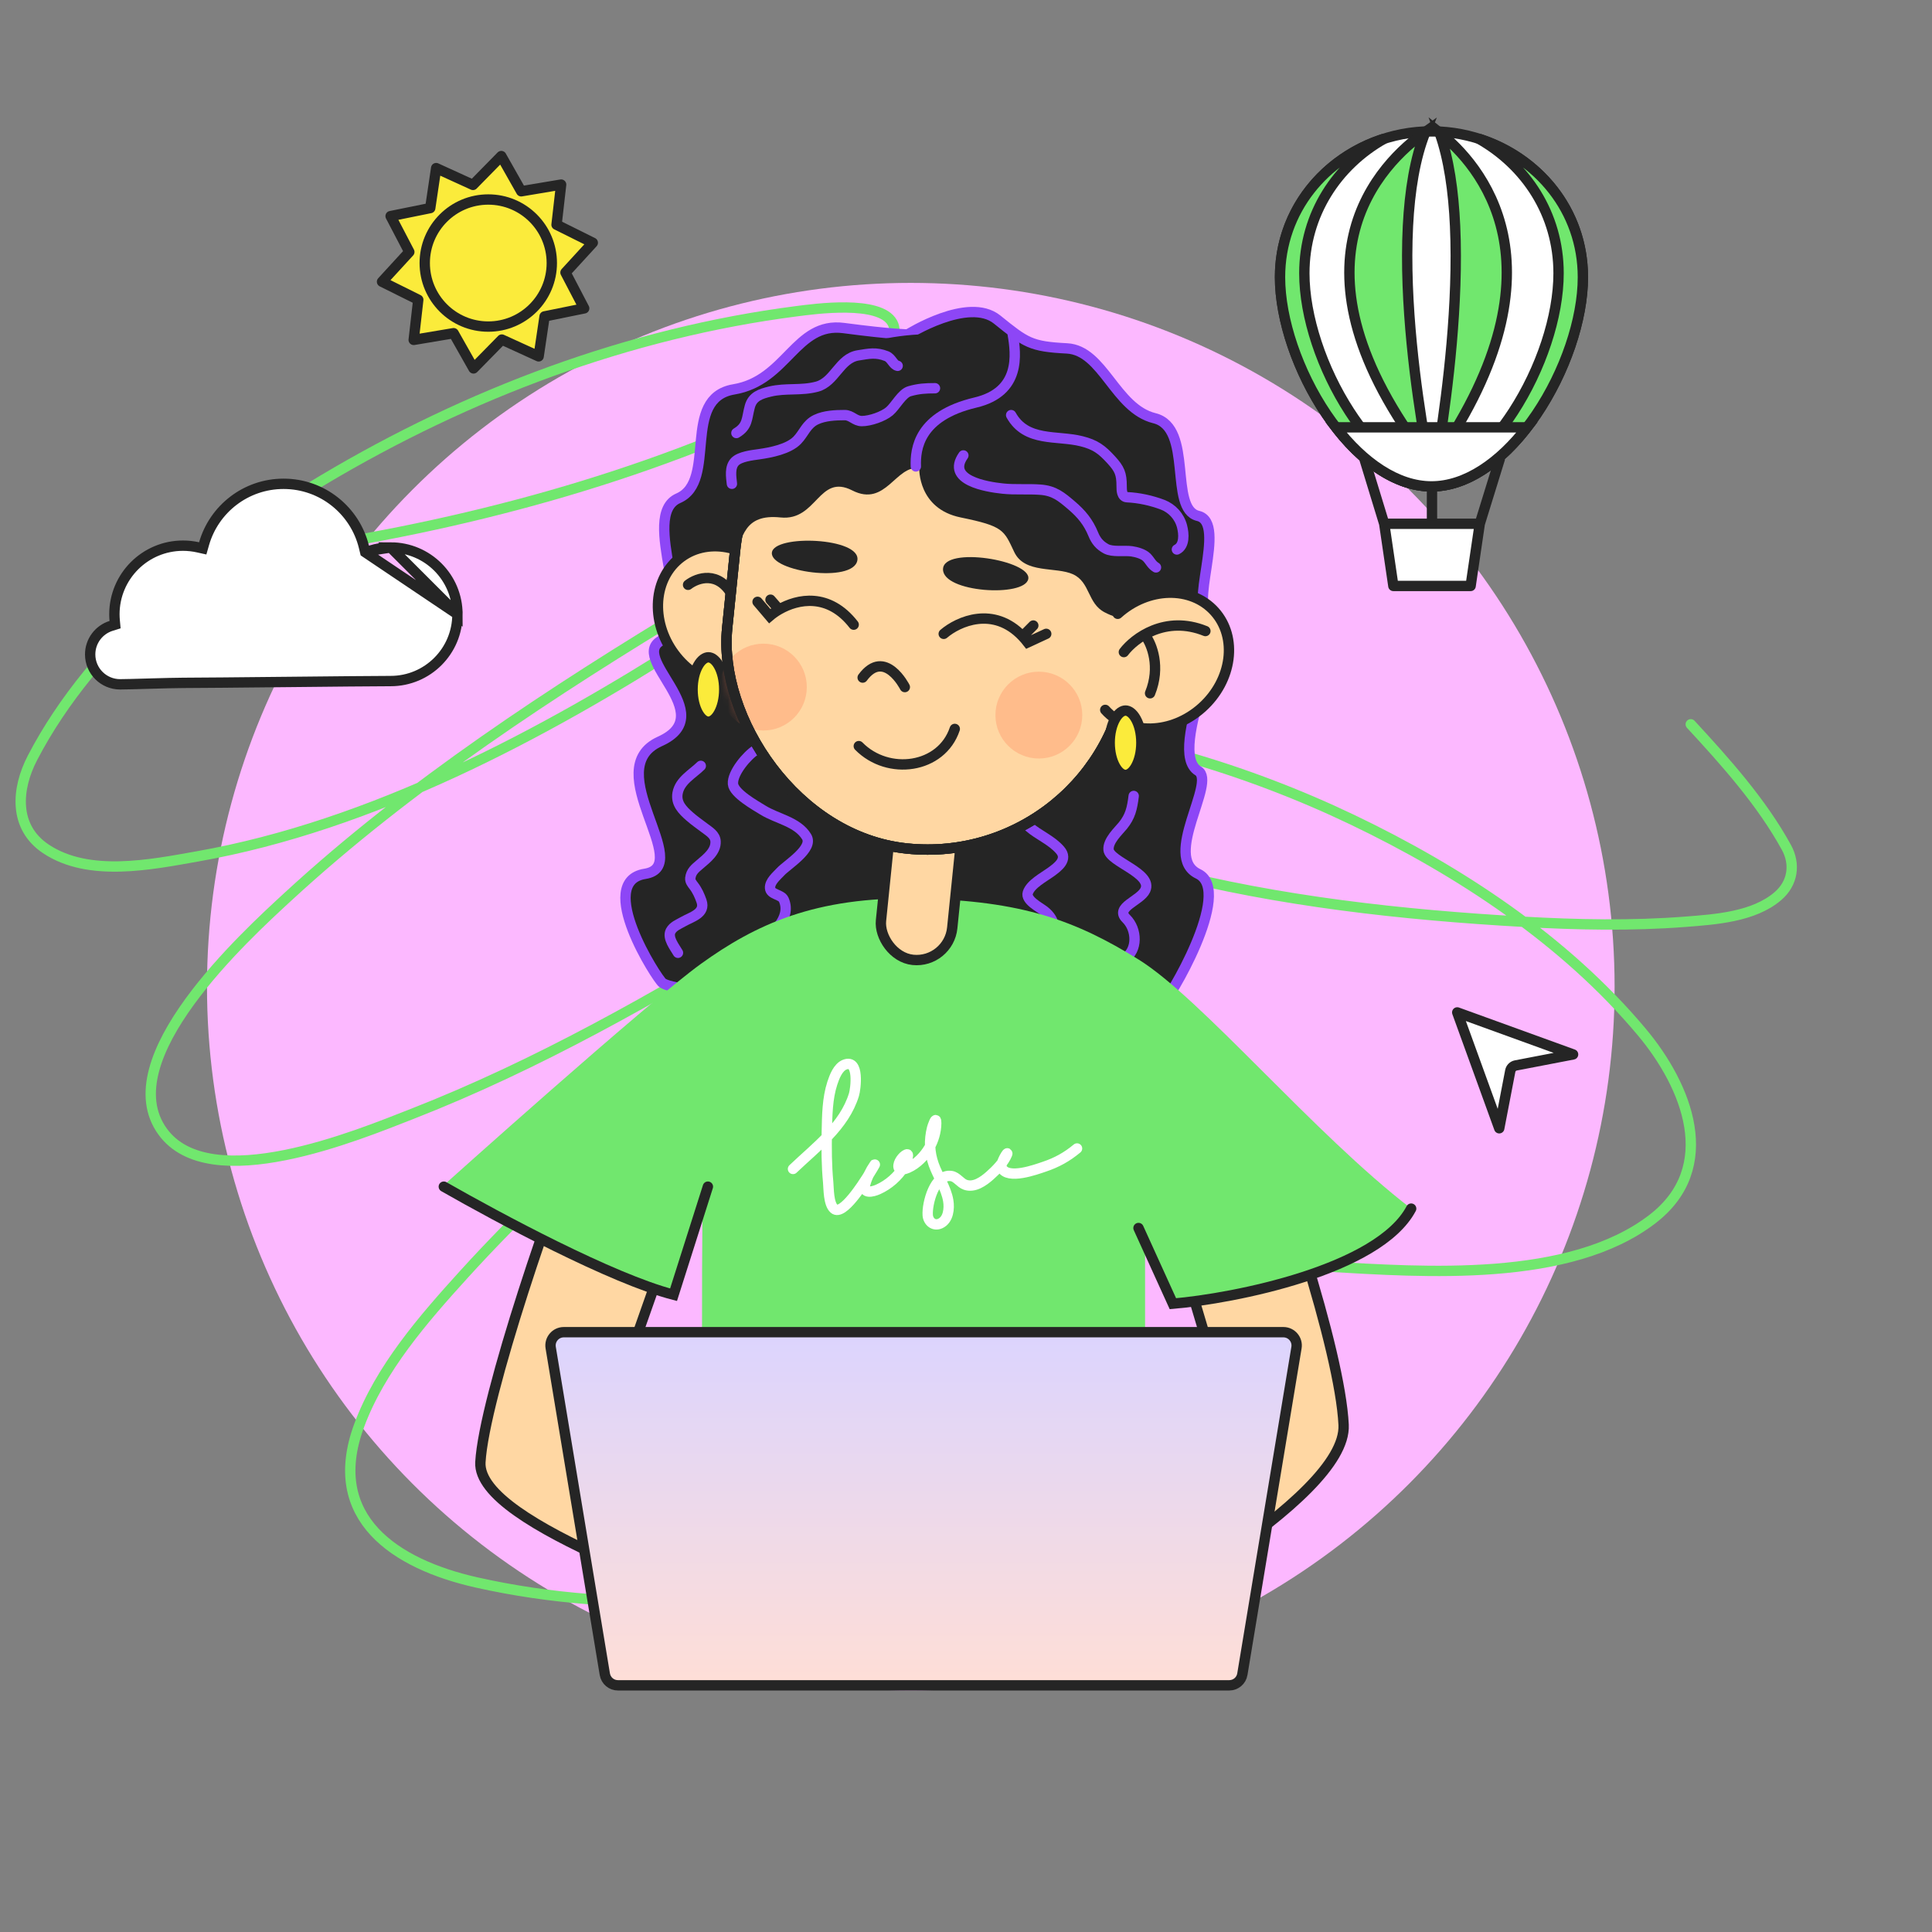 <svg width="280" height="280" viewBox="0 0 280 280" fill="none" xmlns="http://www.w3.org/2000/svg">
<rect x="0" y="0" width="280" height="280" fill="#808080" stroke="none"/>
<circle cx="132" cy="143" r="102" fill="#FCB8FF"/>
<path d="M245.038 104.971C250.08 110.426 255.302 116.261 258.894 122.801C260.241 125.254 259.842 128.008 257.658 129.881C254.153 132.886 248.602 133.251 244.252 133.589C236.437 134.197 228.554 134.031 220.735 133.589C203.332 132.607 185.329 130.632 168.421 126.247C158.513 123.678 141.425 119.868 135.318 110.365C130.89 103.475 142.472 104.331 146.065 104.671C163.13 106.286 180.546 111.408 195.982 118.793C211.501 126.218 226.792 136.263 237.923 149.547C244.51 157.407 249.235 169.158 239.496 176.667C227.472 185.938 206.369 184.365 192.313 183.559C169.345 182.242 146.113 177.764 124.458 169.999C120.152 168.455 97.446 159.854 104.462 151.644C111.091 143.887 129.437 148.226 137.79 149.771C158.598 153.622 202.095 172.605 185.198 201.015C175.29 217.673 152.257 223.597 134.756 227.536C113.504 232.319 90.436 234.155 69.037 229.334C57.313 226.692 47.102 220.028 52.036 206.634C55.087 198.349 61.396 191.119 67.239 184.683C74.771 176.387 82.997 168.698 91.205 161.084C102.335 150.761 114.817 141.148 124.87 129.769C125.637 128.901 129.151 125.211 125.544 126.697C120.665 128.707 116.138 131.721 111.652 134.451C94.992 144.587 77.877 154.349 59.675 161.459C51.927 164.484 30.433 173.453 23.576 164.006C15.973 153.53 35.517 135.683 41.775 129.918C59.304 113.77 80.211 100.082 100.567 87.815C107.905 83.393 115.193 78.895 122.511 74.442C126.106 72.255 130.99 68.337 135.206 67.4C138.93 66.572 129.259 72.187 126.181 74.442C117.598 80.731 109.005 87.054 100.043 92.797C78.614 106.529 53.903 119.64 28.631 124.112C21.855 125.312 12.856 127.165 6.65 123.026C1.945 119.888 2.356 114.358 4.703 109.841C13.5 92.9 30.826 79.09 46.868 69.535C67.792 57.073 91.167 48.232 115.396 45.112C118.146 44.758 127.474 43.466 129.327 46.76C131.696 50.974 118.875 56.809 116.894 57.773C93.101 69.352 66.879 76.297 40.802 80.024" stroke="#71E76E" stroke-width="1.5" stroke-linecap="round"/>
<path d="M165.953 226.928V163.059L102.084 158.404C101.825 167.627 101.463 194.244 102.084 226.928C121.529 238.306 152.766 231.669 165.953 226.928Z" fill="#71E76E"/>
<path d="M194.727 206.505C194.21 195.644 185.333 169.097 179.989 156.599L164.549 159.662L177.768 204.128L144.822 228.484L151.803 240.896C161.026 235.638 195.245 217.365 194.727 206.505Z" fill="#FFD7A3"/>
<path d="M194.727 206.505C194.21 195.644 185.333 169.097 179.989 156.599L164.549 159.662L177.768 204.128L144.822 228.484L151.803 240.896C161.026 235.638 195.245 217.365 194.727 206.505Z" stroke="#252525" stroke-width="1.5"/>
<path d="M69.622 211.914C70.14 202.605 80.292 172.715 85.636 160.217L101.286 168.092L87.826 206.308L123.648 222.276L113.304 237.015C104.082 231.757 69.105 221.223 69.622 211.914Z" fill="#FFD7A3"/>
<path d="M69.622 211.914C70.14 202.605 80.292 172.715 85.636 160.217L101.286 168.092L87.826 206.308L123.648 222.276L113.304 237.015C104.082 231.757 69.105 221.223 69.622 211.914Z" stroke="#252525" stroke-width="1.5"/>
<path d="M96.01 142.449C99.753 145.259 164.689 147.444 168.437 145.571C169.252 145.163 178.851 129.131 173.645 126.645C168.439 124.16 176.327 113.371 173.648 111.726C168.866 108.791 179.176 89.877 175.547 89.293C171.917 88.709 177.959 75.783 173.645 74.771C169.332 73.758 173.004 62.015 167.306 60.61C161.608 59.204 159.888 50.764 154.628 50.494C149.368 50.224 148.693 49.684 144.512 46.313C140.331 42.942 131.564 48.471 131.564 48.471C131.564 48.471 129.271 48.471 122.284 47.544C115.296 46.617 114.07 55.146 106.354 56.432C98.639 57.719 104.039 69.71 98.31 72.207C92.581 74.705 101.273 90.228 96.009 92.734C90.745 95.241 104.534 103.45 95.639 107.45C86.745 111.449 100.745 125.495 93.468 126.645C86.19 127.796 95.212 141.85 96.01 142.449Z" fill="#252525"/>
<path d="M131.564 48.471C131.564 48.471 140.331 42.942 144.512 46.313C148.693 49.684 149.368 50.224 154.628 50.494C159.888 50.764 161.608 59.204 167.306 60.61C173.004 62.015 169.332 73.758 173.645 74.771C177.959 75.783 171.917 88.709 175.547 89.293C179.176 89.877 168.866 108.791 173.648 111.726C176.327 113.371 168.439 124.16 173.645 126.645C178.851 129.131 169.252 145.163 168.437 145.571C164.689 147.444 99.753 145.259 96.01 142.449C95.212 141.85 86.19 127.796 93.468 126.645C100.745 125.495 86.745 111.449 95.639 107.45C104.534 103.45 90.745 95.241 96.009 92.734C101.273 90.228 92.581 74.705 98.31 72.207C104.039 69.71 98.639 57.719 106.354 56.432C114.07 55.146 115.296 46.617 122.284 47.544C129.271 48.471 131.564 48.471 131.564 48.471ZM131.564 48.471C133.192 49.732 136.638 53.091 137.396 56.432" stroke="#8D46F6" stroke-width="1.5"/>
<path d="M101.564 110.994C100.339 112.199 98.536 113.124 98.201 114.944C97.927 116.427 98.925 117.431 99.967 118.343C100.646 118.936 101.416 119.473 102.137 120.017C102.795 120.515 103.654 121.005 103.705 121.932C103.786 123.384 102.431 124.411 101.465 125.239C100.752 125.851 100.155 126.288 100.045 127.274C99.997 127.704 100.3 128.07 100.547 128.391C101.055 129.051 101.387 129.796 101.663 130.581C102.296 132.381 100.209 132.887 99.02 133.57C98.387 133.934 97.555 134.244 97.197 134.934C96.683 135.925 97.795 137.277 98.257 138.085" stroke="#8D46F6" stroke-width="1.5" stroke-linecap="round"/>
<path d="M164.305 115.356C164.076 117.188 163.811 118.318 162.742 119.647C162.108 120.434 160.536 121.846 160.662 123.159C160.83 124.906 167.103 126.557 165.988 128.992C165.273 130.553 161.522 131.473 163.223 133.135C164.825 134.702 164.907 137.734 163.006 138.895" stroke="#8D46F6" stroke-width="1.5" stroke-linecap="round"/>
<path d="M109.53 108.696C108.315 109.438 106.095 112.026 106.23 113.615C106.348 114.996 109.492 116.736 110.566 117.404C112.622 118.683 115.571 119.086 116.897 121.265C117.938 122.976 114.072 125.324 113.137 126.329C112.546 126.964 111.548 127.78 111.602 128.697C111.66 129.694 113.242 129.582 113.597 130.41C114.744 133.082 111.954 135.415 109.875 136.895" stroke="#8D46F6" stroke-width="1.5" stroke-linecap="round"/>
<path d="M152.49 110.993C150.031 112.699 145.9 116.996 149.124 119.818C150.554 121.069 152.379 121.741 153.644 123.208C154.802 124.551 153.349 125.627 152.274 126.406C151.276 127.129 149.358 128.124 148.956 129.388C148.61 130.474 150.714 131.514 151.36 132.032C154.573 134.611 151.392 137.619 148.811 138.909" stroke="#8D46F6" stroke-width="1.5" stroke-linecap="round"/>
<path d="M133.134 130.224C148.146 130.547 155.872 133.405 164.987 139.045C174.103 144.685 190.387 164.297 204.47 175.118C200.472 183.183 184.89 187.015 170.179 188.91C169.003 189.061 164.351 174.996 163.224 175.118C153.868 176.137 126.018 176.576 103.141 173.523C101.356 173.285 99.033 187.993 97.27 187.708C86.717 183.902 72.331 177.01 64.01 172.04C64.01 172.04 93.807 145.289 101.612 139.669C109.416 134.05 118.113 129.901 133.134 130.224Z" fill="#71E76E"/>
<path d="M114.927 169.413C118.296 166.194 122.344 163.254 123.765 158.637C124.007 157.85 124.583 153.457 122.428 154.295C121.44 154.679 120.92 156.085 120.625 156.989C119.902 159.204 119.881 161.664 119.83 163.966C119.777 166.42 119.793 168.887 120.024 171.331C120.114 172.276 120.055 174.461 120.887 175.188C122.136 176.281 125.173 171.4 125.625 170.711C126.026 170.101 127.149 168.224 126.73 168.821C126.152 169.648 125.616 170.721 125.374 171.7C125.032 173.078 126.467 172.735 127.263 172.378C128.776 171.7 130.128 170.517 130.994 169.103C131.025 169.052 132.022 167.029 131.362 167.319C130.81 167.562 130.126 168.49 130.219 169.122C130.31 169.742 131.275 169.39 131.576 169.258C132.873 168.683 133.973 167.554 134.677 166.341C135.302 165.262 135.67 164.015 135.684 162.765C135.698 161.551 135.138 163.278 135.084 163.492C134.633 165.273 134.703 167.018 135.316 168.754C135.943 170.531 137.118 172.142 137.429 174.025C137.612 175.138 137.457 176.774 136.266 177.32C135.336 177.746 134.518 177.039 134.454 176.109C134.338 174.446 135.444 170.066 137.874 170.44C138.674 170.563 139.156 171.444 139.909 171.709C141.202 172.164 142.539 171.188 143.456 170.382C144.346 169.599 145.515 168.416 145.956 167.281C146.213 166.621 144.878 168.618 145.181 169.258C146.019 171.027 150.18 169.48 151.335 169.093C153.172 168.477 154.635 167.662 156.093 166.447" stroke="white" stroke-width="1.5" stroke-linecap="round"/>
<path d="M64.32 171.979C72.207 176.486 88.692 185.337 97.616 187.641L102.593 171.979" stroke="#252525" stroke-width="1.5" stroke-linecap="round"/>
<path d="M204.517 175.163C199.806 184.046 178.873 188.189 169.983 188.94L164.999 177.973" stroke="#252525" stroke-width="1.5" stroke-linecap="round"/>
<rect x="129.524" y="115.357" width="10.378" height="23.35" rx="5.189" transform="rotate(5.824 129.524 115.357)" fill="#FFD7A3" stroke="#252525" stroke-width="1.5" stroke-linecap="round" stroke-linejoin="round"/>
<ellipse cx="9.136" cy="10.662" rx="9.136" ry="10.662" transform="matrix(-0.805 0.593 0.593 0.805 106.082 75.317)" fill="#FFD7A3" stroke="#252525" stroke-width="1.5" stroke-linecap="round" stroke-linejoin="round"/>
<path d="M104.961 99.928C104.961 101.319 104.643 102.542 104.166 103.39C103.676 104.262 103.116 104.594 102.667 104.594C102.218 104.594 101.658 104.262 101.168 103.39C100.691 102.542 100.373 101.319 100.373 99.928C100.373 98.537 100.691 97.314 101.168 96.466C101.658 95.594 102.218 95.262 102.667 95.262C103.116 95.262 103.676 95.594 104.166 96.466C104.643 97.314 104.961 98.537 104.961 99.928Z" fill="#FBEB3B" stroke="#252525" stroke-width="1.5"/>
<path d="M99.72 84.756C101.033 83.734 104.162 82.624 106.176 86.361" stroke="#252525" stroke-width="1.5" stroke-linecap="round" stroke-linejoin="round"/>
<rect x="109.498" y="50.756" width="58.33" height="69.619" rx="29.165" transform="rotate(5.824 109.498 50.756)" fill="#FFD7A3" stroke="#252525" stroke-width="1.5" stroke-linecap="round" stroke-linejoin="round"/>
<circle cx="150.558" cy="103.637" r="6.293" fill="#FD7B55" fill-opacity="0.3"/>
<mask id="mask0_2502_37820" style="mask-type:alpha" maskUnits="userSpaceOnUse" x="104" y="52" width="62" height="72">
<rect x="109.497" y="50.756" width="58.33" height="69.619" rx="29.165" transform="rotate(5.824 109.497 50.756)" fill="#FFD7A3" stroke="#252525" stroke-width="1.5" stroke-linecap="round" stroke-linejoin="round"/>
</mask>
<g mask="url(#mask0_2502_37820)">
<circle cx="110.636" cy="99.577" r="6.293" fill="#FD7B55" fill-opacity="0.3"/>
</g>
<path d="M136.771 91.862C138.889 90.052 143.972 87.78 148.192 92.226M151.627 91.862L148.944 93.103C148.697 92.785 148.446 92.493 148.192 92.226M148.192 92.226L149.753 90.656" stroke="#252525" stroke-width="1.5" stroke-linecap="round"/>
<path d="M123.722 90.531C120.092 85.858 115.604 86.785 112.914 88.336M109.79 87.222L111.549 89.29C111.92 88.973 112.382 88.642 112.914 88.336M112.914 88.336L111.665 86.91" stroke="#252525" stroke-width="1.5" stroke-linecap="round"/>
<path d="M149.025 83.911C149.54 81.225 136.736 79.098 136.669 82.491C136.603 85.884 148.509 86.597 149.025 83.911Z" fill="#252525"/>
<path d="M111.865 80.123C112.059 77.394 124.872 77.891 124.252 81.227C123.633 84.563 111.671 82.853 111.865 80.123Z" fill="#252525"/>
<path d="M125.023 98.2C128.236 93.866 131.135 99.576 131.135 99.576" stroke="#252525" stroke-width="1.5" stroke-linecap="round" stroke-linejoin="round"/>
<path d="M124.462 108.132C128.706 112.454 136.441 111.411 138.373 105.641" stroke="#252525" stroke-width="1.5" stroke-linecap="round" stroke-linejoin="round"/>
<rect x="109.498" y="50.756" width="58.33" height="69.619" rx="29.165" transform="rotate(5.824 109.498 50.756)" stroke="#252525" stroke-width="1.5" stroke-linecap="round" stroke-linejoin="round"/>
<rect x="109.496" y="50.756" width="58.33" height="69.619" rx="29.165" transform="rotate(5.824 109.496 50.756)" stroke="#252525" stroke-width="1.5" stroke-linecap="round" stroke-linejoin="round"/>
<path d="M137.263 48.483C159.116 49.732 176.618 71.303 165.067 90.034C162.968 89.247 162.58 90.034 160.087 88.739C157.593 87.444 158.008 84.375 155.515 83.232C153.021 82.089 148.506 83.194 146.994 80.01C145.482 76.826 145.482 76.27 139.236 74.994C132.99 73.719 133.226 67.864 133.226 67.864C129.803 67.351 128.394 73.568 123.51 71.074C118.626 68.58 118.418 75.542 113.119 74.994C107.82 74.446 107.569 77.828 106.376 81.289C101.068 65.055 115.409 47.234 137.263 48.483Z" fill="#252525"/>
<path d="M132.731 67.599C132.641 65.041 133.148 60.286 141.372 58.339C147.952 56.781 147.273 51.378 146.769 48.421" stroke="#8D46F6" stroke-width="1.5" stroke-linecap="round"/>
<path d="M135.505 56.265C134.136 56.265 133.127 56.326 131.826 56.697C130.703 57.018 129.799 58.85 128.905 59.607C128.002 60.371 126.105 61.026 124.901 61.026C123.907 61.026 123.398 60.16 122.425 60.16C121.099 60.16 119.517 60.229 118.289 60.809C116.86 61.484 116.533 62.769 115.548 63.791C114.291 65.094 111.71 65.589 109.969 65.835C108.996 65.972 107.259 66.165 106.531 66.892C105.723 67.701 105.962 69.104 106.074 70.115" stroke="#8D46F6" stroke-width="1.5" stroke-linecap="round"/>
<path d="M130.096 53.019C129.431 52.886 129.234 51.91 128.473 51.612C126.947 51.015 125.929 51.255 124.373 51.504C121.654 51.939 120.995 55.332 118.41 56.037C116.148 56.654 113.856 56.199 111.606 56.746C110.256 57.074 109.075 57.442 108.672 58.91C108.186 60.682 108.416 61.743 106.724 62.757" stroke="#8D46F6" stroke-width="1.5" stroke-linecap="round"/>
<path d="M139.619 66.003C137.071 69.613 142.965 70.563 145.341 70.812C147.168 71.003 148.951 70.834 150.764 70.968C152.801 71.119 153.798 71.966 155.308 73.252C156.75 74.481 157.734 75.684 158.446 77.424C158.847 78.405 159.373 79.022 160.285 79.528C161.24 80.059 162.96 79.744 164.024 79.901C164.694 80 165.69 80.268 166.188 80.766C166.707 81.285 166.881 81.841 167.535 82.233" stroke="#8D46F6" stroke-width="1.5" stroke-linecap="round"/>
<path d="M146.542 60.16C148.731 64.099 153.162 63.053 156.738 63.947C158.762 64.453 159.669 65.143 161.042 66.64C162.261 67.971 162.556 68.668 162.556 70.451C162.556 71.075 162.571 72.026 163.35 72.062C165.076 72.143 166.869 72.533 168.483 73.144C169.872 73.67 170.935 74.839 171.309 76.282C171.596 77.39 171.708 79.064 170.563 79.636" stroke="#8D46F6" stroke-width="1.5" stroke-linecap="round"/>
<ellipse cx="168.103" cy="95.748" rx="9.136" ry="10.662" transform="rotate(48.002 168.103 95.748)" fill="#FFD7A3"/>
<path d="M166.055 92.21C166.912 93.371 168.237 96.65 166.676 100.473" stroke="#252525" stroke-width="1.5" stroke-linecap="round"/>
<path d="M160.179 102.882C163.555 106.632 169.839 106.478 174.216 102.538C178.592 98.597 179.403 92.364 176.027 88.614C172.65 84.864 166.366 85.018 161.99 88.959" stroke="#252525" stroke-width="1.5" stroke-linecap="round" stroke-linejoin="round"/>
<path d="M162.878 94.505C164.395 92.506 168.883 89.097 174.695 91.455" stroke="#252525" stroke-width="1.5" stroke-linecap="round" stroke-linejoin="round"/>
<path d="M165.414 107.644C165.414 109.035 165.096 110.257 164.619 111.106C164.129 111.978 163.569 112.31 163.12 112.31C162.671 112.31 162.111 111.978 161.621 111.106C161.144 110.257 160.826 109.035 160.826 107.644C160.826 106.252 161.144 105.03 161.621 104.181C162.111 103.309 162.671 102.978 163.12 102.978C163.569 102.978 164.129 103.309 164.619 104.181C165.096 105.03 165.414 106.252 165.414 107.644Z" fill="#FBEB3B" stroke="#252525" stroke-width="1.5"/>
<path d="M180.052 242.64L180.052 242.639L187.896 195.312L187.896 195.312C188.091 194.139 187.186 193.07 185.996 193.07H81.711C80.521 193.07 79.616 194.139 79.811 195.312L79.811 195.312L87.655 242.638C87.81 243.57 88.612 244.25 89.555 244.25H178.152C179.096 244.25 179.899 243.569 180.052 242.64Z" fill="url(#paint0_linear_2502_37820)" stroke="#252525" stroke-width="1.5"/>
<path d="M52.932 80.034L52.742 79.255C51.462 74.01 46.735 70.118 41.097 70.118C35.627 70.118 31.013 73.784 29.575 78.796L29.381 79.475L28.692 79.322C27.993 79.167 27.267 79.082 26.524 79.082C21.032 79.082 16.579 83.533 16.579 89.026C16.579 89.326 16.595 89.627 16.622 89.926L16.677 90.528L16.099 90.709C14.341 91.26 13.068 92.903 13.068 94.843C13.068 97.237 15.008 99.177 17.402 99.177C18.083 99.177 19.676 99.132 21.397 99.083C21.52 99.079 21.642 99.076 21.765 99.072C23.61 99.02 25.532 98.967 26.524 98.967C28.606 98.967 35.045 98.901 41.507 98.836L41.545 98.836C48.014 98.77 54.497 98.704 56.614 98.704C61.962 98.704 66.297 94.371 66.297 89.023L52.932 80.034ZM52.932 80.034L53.697 79.793M52.932 80.034L53.697 79.793M53.697 79.793C54.616 79.501 55.596 79.344 56.614 79.344M53.697 79.793L56.614 79.344M56.614 79.344C61.961 79.344 66.296 83.678 66.297 89.023L56.614 79.344Z" fill="white" stroke="#252525" stroke-width="1.5"/>
<path d="M84.666 44.691L78.925 45.856L78.064 51.646L72.728 49.212L68.627 53.392L65.739 48.289L59.956 49.259L60.618 43.441L55.366 40.829L59.322 36.515L56.61 31.321L62.353 30.156L63.212 24.364L68.549 26.798L72.651 22.619L75.54 27.722L81.323 26.752L80.659 32.569L85.911 35.181L81.955 39.498L84.666 44.691Z" fill="#FBEB3B" stroke="#252525" stroke-width="1.5" stroke-linejoin="round"/>
<circle cx="70.764" cy="38.122" r="9.208" fill="#FBEB3B" stroke="#252525" stroke-width="1.5"/>
<path d="M218.878 155.213L217.281 163.517L211.193 146.727L227.983 152.814L219.68 154.411C219.273 154.489 218.956 154.807 218.878 155.213Z" fill="white" stroke="#252525" stroke-width="1.5" stroke-linecap="round" stroke-linejoin="round"/>
<path d="M200.612 75.909H207.535H214.459L213.134 84.919H201.937L200.612 75.909Z" fill="white"/>
<path d="M200.612 75.909L201.937 84.919H213.134L214.459 75.909M200.612 75.909L197.697 66.369M200.612 75.909H207.535M214.459 75.909L217.407 66.369M214.459 75.909H207.535M207.535 75.909V69.947" stroke="#252525" stroke-width="1.5" stroke-linejoin="round"/>
<path d="M208.65 19.075L208.65 19.075L208.656 19.075C219.778 19.662 229.404 28.386 229.404 40.165C229.404 46.319 226.788 53.944 222.677 60.033C218.545 66.151 213.068 70.49 207.458 70.49C201.847 70.49 196.368 66.151 192.237 60.033C188.125 53.944 185.509 46.319 185.509 40.165C185.509 27.964 195.838 19.041 207.458 19.041H207.462C207.862 19.041 208.257 19.051 208.65 19.075Z" fill="white" stroke="#252525" stroke-width="1.5"/>
<path d="M200.592 20.107C193.819 23.934 189.035 30.984 189.035 39.598C189.035 45.901 191.603 53.511 195.609 59.684C198.79 64.586 202.965 68.711 207.614 70.484C207.561 70.485 207.508 70.486 207.455 70.486C201.845 70.486 196.367 66.148 192.236 60.031C188.125 53.943 185.509 46.318 185.509 40.164C185.509 30.45 192.058 22.814 200.592 20.107Z" fill="#71E76E" stroke="#252525" stroke-width="1.5"/>
<path d="M225.879 39.598C225.879 30.986 221.098 23.938 214.328 20.11C222.859 22.82 229.405 30.453 229.405 40.168C229.405 46.322 226.79 53.946 222.678 60.034C218.547 66.152 213.069 70.489 207.46 70.489C207.406 70.489 207.352 70.489 207.298 70.488C211.948 68.714 216.123 64.588 219.305 59.685C223.311 53.511 225.879 45.901 225.879 39.598Z" fill="#71E76E" stroke="#252525" stroke-width="1.5"/>
<path d="M206.513 63.882C206.699 64.957 206.873 65.912 207.026 66.724C196.032 52.448 194.406 41.701 196.174 34.036C198 26.119 203.495 21.274 206.592 19.101C205.053 22.912 204.308 27.7 204.049 32.756C203.763 38.337 204.068 44.311 204.599 49.787C205.13 55.265 205.888 60.258 206.513 63.882Z" fill="#71E76E" stroke="#252525" stroke-width="1.5"/>
<path d="M208.237 66.469C208.365 65.712 208.508 64.839 208.659 63.869C209.222 60.246 209.906 55.254 210.385 49.777C210.863 44.303 211.138 38.332 210.881 32.756C210.651 27.751 209.99 23.014 208.632 19.228C211.444 21.462 216.224 26.27 217.832 34.04C219.413 41.683 217.958 52.35 208.237 66.469Z" fill="#71E76E" stroke="#252525" stroke-width="1.5"/>
<path d="M207.464 70.491C202.455 70.491 197.551 67.034 193.611 61.93H221.317C217.377 67.034 212.473 70.491 207.464 70.491Z" fill="white" stroke="#252525" stroke-width="1.5"/>
<defs>
<linearGradient id="paint0_linear_2502_37820" x1="133.853" y1="192.32" x2="133.853" y2="245" gradientUnits="userSpaceOnUse">
<stop stop-color="#DBD4FF"/>
<stop offset="1" stop-color="#FFDED6"/>
</linearGradient>
</defs>
</svg>

